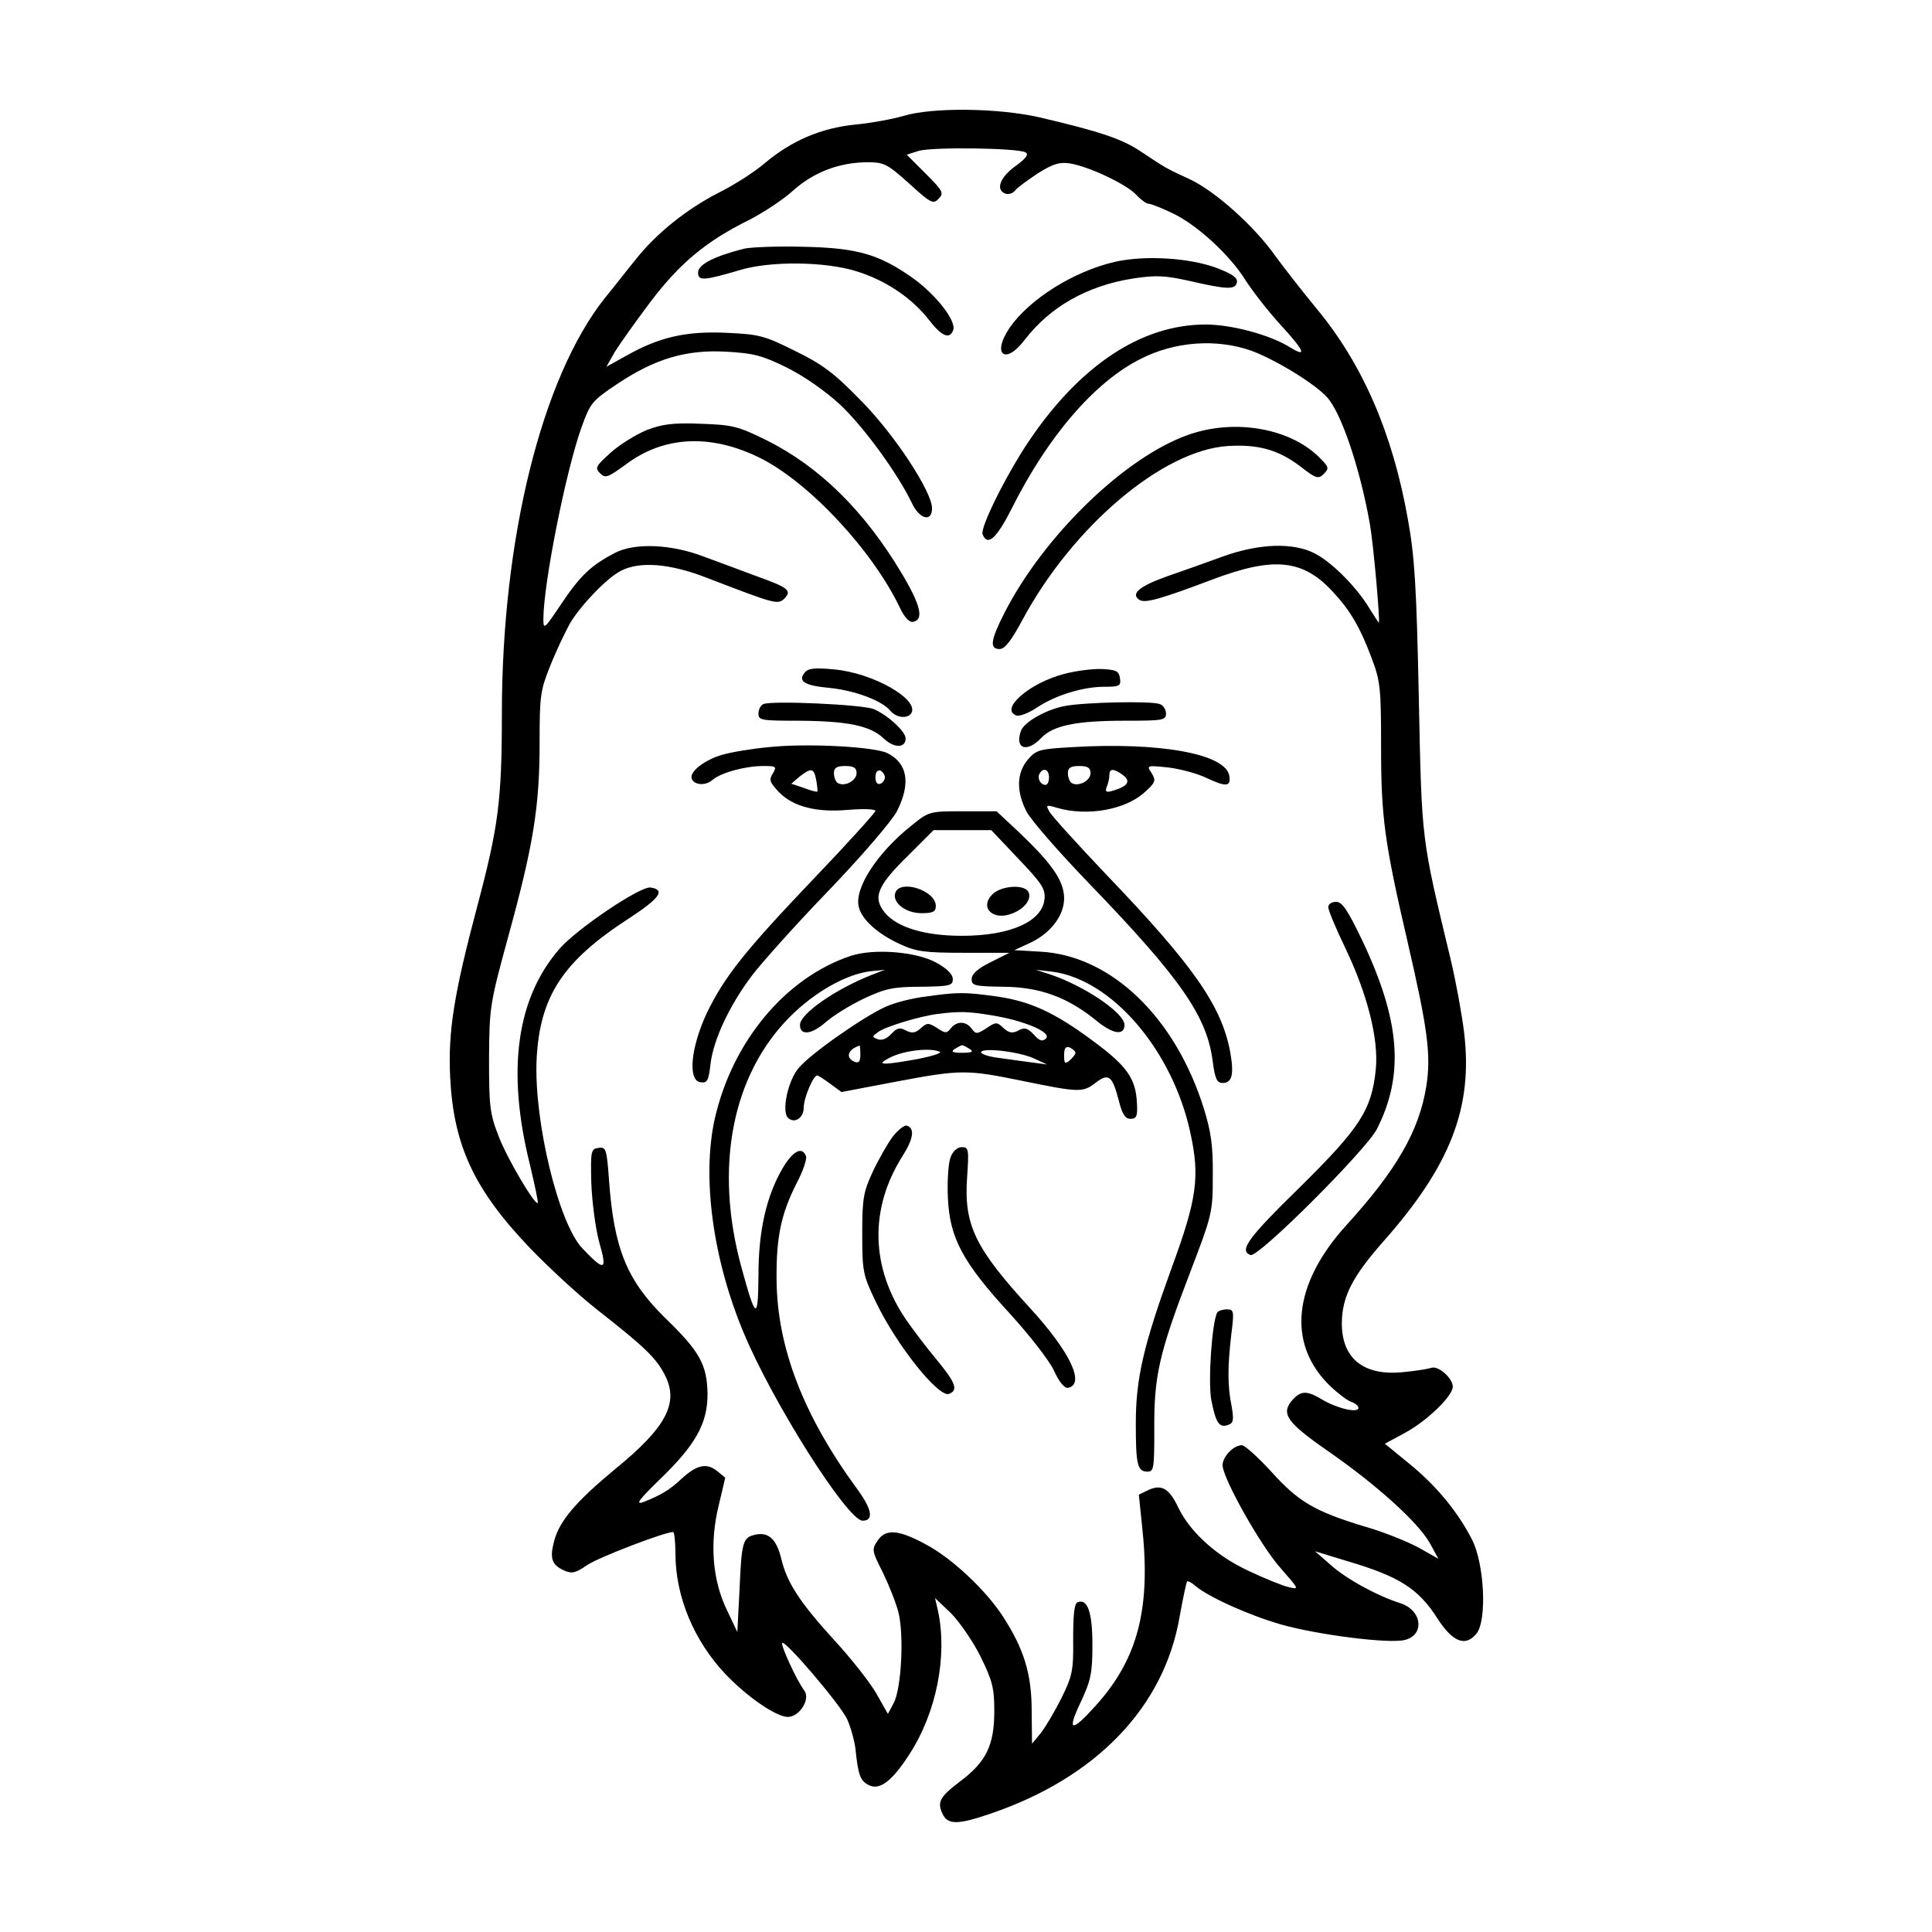 <?xml version="1.0" standalone="no"?>
<!DOCTYPE svg PUBLIC "-//W3C//DTD SVG 20010904//EN"
 "http://www.w3.org/TR/2001/REC-SVG-20010904/DTD/svg10.dtd">
<svg version="1.0" xmlns="http://www.w3.org/2000/svg"
 width="512pt" height="512pt" viewBox="0 0 512 512"
 preserveAspectRatio="xMidYMid meet">

<g transform="translate(0,512) scale(0.1,-0.1)"
fill="#000000" stroke="none">
<path d="M2395 4813 c-27 -8 -85 -19 -127 -23 -92 -9 -171 -43 -242 -103 -28
-24 -82 -58 -120 -77 -85 -43 -167 -109 -220 -176 -23 -28 -60 -76 -84 -105
-166 -210 -272 -636 -272 -1101 0 -229 -9 -298 -65 -509 -62 -233 -78 -333
-72 -454 9 -180 63 -297 211 -452 49 -51 130 -126 180 -165 125 -98 155 -127
178 -172 38 -74 4 -139 -134 -251 -101 -84 -144 -134 -159 -187 -13 -48 -7
-65 26 -80 21 -9 30 -7 62 15 30 20 204 87 227 87 3 0 6 -26 6 -57 0 -114 49
-231 132 -319 58 -61 135 -114 166 -114 30 0 60 46 44 69 -21 28 -64 122 -59
127 8 8 153 -162 172 -202 9 -20 19 -55 22 -78 7 -70 13 -85 34 -96 29 -16 62
8 109 81 72 111 101 260 76 379 l-8 35 42 -40 c22 -22 58 -74 78 -114 32 -65
37 -84 37 -145 0 -91 -21 -135 -92 -188 -54 -41 -61 -55 -43 -89 14 -25 42
-24 126 5 279 95 459 282 500 521 9 50 18 92 20 94 2 2 12 -3 21 -11 33 -29
141 -78 228 -103 94 -27 287 -52 328 -41 53 13 46 78 -11 97 -63 20 -145 65
-187 103 l-40 35 85 -26 c139 -41 189 -73 240 -153 40 -62 74 -75 103 -39 28
35 21 184 -12 249 -38 74 -95 143 -165 200 l-66 54 52 28 c58 31 128 98 128
123 0 23 -39 57 -57 50 -9 -3 -41 -8 -72 -11 -107 -12 -166 36 -165 131 1 70
29 123 110 215 178 201 238 355 214 554 -6 49 -22 137 -36 195 -78 325 -76
307 -84 691 -6 293 -11 376 -29 474 -40 227 -120 411 -241 557 -38 46 -87 109
-109 139 -56 80 -160 173 -228 205 -65 30 -61 28 -129 73 -50 34 -111 54 -269
91 -110 25 -283 27 -360 4z m323 -97 c9 -5 1 -16 -28 -37 -40 -29 -52 -62 -26
-72 8 -3 20 0 26 8 6 8 34 28 61 46 40 25 57 30 84 26 50 -8 150 -55 176 -83
12 -13 27 -24 33 -24 6 0 34 -11 61 -24 64 -29 154 -111 196 -179 18 -28 59
-81 91 -116 66 -72 73 -90 26 -61 -53 33 -155 60 -223 60 -170 0 -333 -108
-469 -310 -59 -88 -129 -228 -122 -246 13 -33 37 -11 77 68 96 192 220 336
342 397 90 46 200 54 292 22 63 -23 169 -87 202 -124 37 -40 87 -187 113 -334
10 -55 28 -263 24 -263 -1 0 -12 17 -25 38 -33 55 -98 121 -144 145 -57 30
-148 27 -245 -8 -41 -15 -108 -39 -149 -53 -72 -26 -96 -46 -71 -62 15 -9 55
2 195 55 160 60 237 53 316 -32 46 -49 73 -94 104 -177 23 -61 25 -79 25 -235
0 -187 9 -253 70 -516 53 -229 63 -300 50 -383 -19 -119 -79 -223 -213 -370
-141 -156 -157 -314 -42 -425 21 -20 46 -39 56 -42 11 -4 19 -11 19 -16 0 -15
-58 -1 -96 22 -40 24 -56 24 -78 0 -33 -37 -17 -60 94 -137 128 -89 237 -187
269 -243 l23 -42 -53 30 c-30 16 -94 42 -144 56 -132 40 -175 66 -246 145 -35
38 -70 70 -78 70 -22 0 -51 -30 -51 -53 0 -34 101 -214 154 -273 49 -56 50
-57 21 -50 -17 4 -64 23 -106 43 -85 39 -155 103 -186 167 -24 51 -44 63 -78
48 l-27 -13 8 -77 c25 -222 -9 -357 -123 -483 -64 -71 -76 -68 -40 8 28 60 32
78 32 154 0 87 -13 123 -39 113 -9 -3 -12 -32 -12 -97 1 -84 -2 -98 -31 -157
-18 -36 -43 -78 -55 -93 l-23 -28 -1 88 c0 98 -21 164 -76 249 -46 71 -137
156 -206 192 -72 39 -106 41 -127 8 -15 -22 -14 -27 14 -82 16 -33 35 -80 42
-107 15 -60 8 -203 -13 -241 l-15 -28 -30 53 c-17 30 -66 92 -109 139 -95 104
-129 156 -144 221 -13 52 -35 71 -72 61 -29 -7 -33 -21 -38 -142 l-6 -115 -28
59 c-38 79 -46 177 -21 278 l17 72 -22 18 c-28 22 -54 16 -95 -22 -31 -29 -55
-43 -101 -61 -21 -7 -10 7 42 58 97 93 129 150 129 228 -1 78 -20 113 -112
202 -101 99 -136 183 -149 365 -6 83 -8 89 -28 86 -20 -3 -21 -8 -19 -93 2
-50 11 -120 21 -157 22 -76 15 -79 -45 -16 -63 67 -128 336 -121 499 8 168 69
261 243 374 83 54 100 77 59 83 -27 4 -193 -108 -240 -161 -115 -131 -142
-323 -80 -572 13 -55 23 -101 21 -103 -7 -7 -82 119 -104 178 -23 59 -25 79
-25 205 1 137 2 144 52 327 65 237 82 339 82 509 0 128 2 140 30 209 16 40 40
89 51 109 30 49 97 119 134 138 49 26 129 20 225 -17 187 -72 191 -73 209 -56
20 21 10 29 -74 59 -38 14 -101 38 -140 52 -86 33 -182 37 -235 10 -63 -33
-91 -59 -141 -133 -46 -69 -49 -72 -49 -43 0 93 60 396 102 511 22 61 27 68
93 112 100 67 183 92 289 86 73 -4 96 -10 161 -42 46 -23 102 -62 141 -98 63
-59 153 -183 190 -260 20 -44 54 -53 54 -15 0 44 -101 198 -190 287 -69 71
-101 95 -173 130 -82 41 -96 44 -181 48 -107 5 -178 -11 -265 -60 l-54 -30 22
39 c13 21 55 80 94 132 78 103 147 161 262 218 39 20 92 55 118 79 54 48 122
74 197 74 43 0 52 -5 109 -56 57 -52 64 -56 78 -41 15 15 13 20 -34 67 l-50
50 31 10 c36 11 265 8 284 -4z"/>
<path d="M1972 4461 c-79 -20 -122 -42 -122 -63 0 -23 14 -22 110 6 81 25 228
23 310 -3 78 -24 148 -72 192 -129 34 -44 55 -52 64 -27 9 24 -44 92 -104 136
-91 65 -149 82 -292 85 -69 2 -140 -1 -158 -5z"/>
<path d="M2954 4426 c-108 -25 -225 -98 -278 -174 -49 -72 -12 -101 40 -32 68
88 166 143 287 162 60 9 84 8 147 -6 104 -24 124 -24 128 -4 2 12 -12 22 -54
38 -73 27 -190 34 -270 16z"/>
<path d="M1713 3980 c-28 -12 -71 -38 -95 -60 -39 -35 -42 -40 -28 -54 14 -14
20 -12 67 22 101 77 226 83 356 19 131 -65 300 -246 373 -400 11 -23 24 -37
34 -35 29 6 20 44 -30 128 -99 166 -218 283 -358 353 -77 38 -91 41 -175 44
-74 3 -102 -1 -144 -17z"/>
<path d="M3150 3968 c-169 -59 -385 -269 -489 -474 -36 -71 -39 -94 -12 -94
14 0 31 22 61 78 133 247 371 449 544 460 80 5 134 -10 192 -54 42 -33 48 -34
62 -20 14 14 14 18 -7 39 -76 81 -226 109 -351 65z"/>
<path d="M2133 3338 c-20 -23 -1 -35 65 -41 69 -7 139 -34 161 -60 15 -19 46
-23 56 -7 22 36 -101 107 -205 116 -50 5 -68 3 -77 -8z"/>
<path d="M2820 3334 c-92 -24 -171 -93 -127 -110 9 -3 33 6 55 21 50 33 122
55 179 55 40 0 44 2 41 23 -3 19 -10 22 -48 24 -25 1 -70 -5 -100 -13z"/>
<path d="M2023 3254 c-7 -3 -13 -14 -13 -25 0 -18 8 -19 108 -19 129 -1 188
-13 224 -47 27 -26 58 -26 58 0 0 19 -49 63 -85 78 -31 12 -271 23 -292 13z"/>
<path d="M2822 3249 c-49 -9 -107 -42 -116 -65 -18 -48 15 -60 53 -20 31 33
92 46 220 46 102 0 111 1 111 19 0 10 -7 22 -16 25 -22 9 -201 5 -252 -5z"/>
<path d="M2037 3140 c-43 -4 -98 -13 -122 -20 -47 -13 -88 -45 -82 -63 6 -18
37 -20 55 -4 22 19 86 37 135 37 34 0 36 -1 25 -20 -11 -17 -8 -23 16 -49 38
-39 100 -55 186 -47 39 3 70 2 70 -3 0 -4 -72 -84 -161 -177 -186 -195 -239
-262 -286 -359 -42 -90 -51 -178 -17 -183 18 -3 22 3 27 49 8 65 51 156 110
234 25 33 116 135 204 226 90 94 168 185 181 211 36 73 27 125 -26 152 -34 17
-212 27 -315 16z m233 -69 c0 -20 -32 -37 -50 -26 -5 3 -10 15 -10 26 0 14 7
19 30 19 23 0 30 -5 30 -19z m-107 -18 c3 -16 4 -29 3 -31 -2 -1 -18 3 -36 10
l-33 11 22 19 c31 24 38 23 44 -9z m182 7 c0 -7 -6 -15 -12 -17 -8 -3 -13 4
-13 17 0 13 5 20 13 18 6 -3 12 -11 12 -18z"/>
<path d="M2841 3140 c-86 -5 -95 -7 -117 -33 -30 -35 -31 -84 -4 -137 11 -22
85 -107 165 -190 246 -255 314 -354 329 -474 6 -45 11 -56 26 -56 25 0 31 22
20 83 -23 122 -98 229 -328 469 -77 81 -145 156 -151 167 -10 18 -9 19 21 10
80 -23 180 -5 231 41 29 26 31 31 19 51 -14 21 -13 21 45 15 32 -4 76 -16 99
-27 53 -25 66 -24 62 4 -8 59 -183 91 -417 77z m49 -69 c0 -20 -32 -37 -50
-26 -5 3 -10 15 -10 26 0 14 7 19 30 19 23 0 30 -5 30 -19z m-110 -11 c0 -11
-4 -20 -9 -20 -14 0 -23 18 -16 30 10 17 25 11 25 -10z m196 6 c21 -16 14 -29
-25 -41 -20 -6 -23 -4 -18 10 4 9 7 23 7 31 0 18 11 18 36 0z"/>
<path d="M2414 2931 c-90 -72 -151 -166 -138 -215 8 -33 50 -71 109 -98 43
-20 66 -23 170 -23 l120 0 -50 -25 c-34 -17 -50 -31 -50 -45 0 -17 8 -19 85
-20 97 -1 170 -28 247 -91 43 -35 73 -39 73 -10 0 31 -104 102 -195 133 l-40
13 43 -5 c158 -20 320 -208 367 -429 25 -115 17 -174 -50 -356 -74 -204 -95
-292 -95 -412 0 -109 4 -128 31 -128 17 0 18 9 18 113 -1 140 13 201 93 410
61 159 62 164 62 262 1 77 -5 117 -23 175 -75 243 -246 408 -434 418 l-69 4
39 18 c56 25 93 73 93 119 0 46 -31 91 -118 174 l-61 57 -89 0 c-89 0 -90 0
-138 -39z m285 -87 c62 -65 72 -80 69 -107 -6 -59 -90 -97 -219 -97 -98 0
-170 22 -203 60 -34 41 -23 71 62 154 l66 66 77 0 76 0 72 -76z"/>
<path d="M2373 2755 c-10 -26 26 -55 69 -55 31 0 38 4 38 19 0 41 -93 71 -107
36z"/>
<path d="M2630 2750 c-35 -35 1 -71 52 -51 32 12 52 37 44 56 -8 22 -72 19
-96 -5z"/>
<path d="M3520 2716 c0 -8 20 -56 45 -108 59 -123 89 -242 81 -322 -11 -108
-42 -155 -201 -312 -139 -136 -162 -168 -131 -180 20 -8 307 279 335 334 73
144 62 287 -39 500 -39 81 -53 102 -69 102 -12 0 -21 -6 -21 -14z"/>
<path d="M2255 2587 c-174 -58 -315 -228 -361 -433 -34 -154 -5 -370 76 -564
76 -184 276 -500 316 -500 30 0 25 30 -13 82 -144 196 -214 378 -215 558 -1
112 12 173 53 254 17 32 28 65 25 72 -10 27 -35 14 -62 -32 -43 -74 -64 -165
-64 -284 -1 -121 -7 -118 -45 21 -73 266 -25 511 129 665 65 65 148 112 212
120 l39 4 -36 -14 c-96 -38 -189 -103 -189 -132 0 -29 30 -26 67 6 20 18 67
47 103 64 56 26 77 31 150 31 77 1 85 3 85 20 0 13 -15 28 -44 44 -53 29 -164
38 -226 18z"/>
<path d="M2453 2479 c-34 -4 -82 -16 -106 -27 -58 -26 -200 -125 -231 -163
-28 -33 -45 -114 -28 -131 17 -17 42 -1 42 27 0 25 25 85 36 85 2 0 18 -10 34
-22 l30 -22 142 27 c175 33 189 33 340 2 147 -30 158 -31 192 -4 34 26 44 18
61 -48 9 -36 17 -48 31 -48 16 0 19 7 17 42 -3 64 -26 98 -116 164 -103 77
-170 107 -261 119 -81 11 -97 11 -183 -1z m177 -50 c85 -14 158 -45 142 -61
-9 -9 -17 -7 -32 10 -17 18 -25 20 -41 11 -16 -8 -25 -7 -40 7 -17 16 -20 16
-45 -1 -25 -16 -28 -16 -39 -1 -15 20 -39 21 -55 1 -11 -14 -15 -14 -37 1 -23
14 -26 14 -43 -1 -14 -13 -23 -14 -39 -6 -16 9 -24 7 -39 -9 -12 -13 -25 -18
-36 -14 -16 6 -15 7 1 19 21 15 111 42 158 48 56 7 80 7 145 -4z m-350 -104
c0 -18 -4 -23 -15 -19 -25 10 -19 33 13 43 1 1 2 -10 2 -24z m290 15 c11 -7 6
-10 -20 -10 -26 0 -31 3 -20 10 8 5 17 10 20 10 3 0 12 -5 20 -10z m280 -10
c0 -4 -7 -13 -15 -20 -13 -11 -15 -8 -15 13 0 19 4 25 15 21 8 -4 15 -10 15
-14z m-360 3 c8 -3 -16 -11 -55 -19 -100 -18 -117 -17 -75 4 36 18 104 26 130
15z m250 -18 l35 -16 -45 6 c-25 3 -64 9 -87 12 -24 3 -43 10 -43 14 0 14 102
2 140 -16z"/>
<path d="M2366 2108 c-14 -19 -38 -61 -53 -93 -25 -54 -28 -71 -28 -165 0
-100 2 -109 36 -180 55 -115 166 -254 194 -244 25 10 18 29 -33 91 -27 32 -63
80 -81 106 -94 138 -97 294 -10 432 30 47 34 75 12 82 -6 2 -23 -11 -37 -29z"/>
<path d="M2519 2053 c-6 -16 -9 -64 -7 -108 5 -106 39 -170 164 -306 52 -57
105 -125 117 -151 14 -31 28 -47 37 -46 47 9 6 95 -98 209 -149 162 -178 223
-169 350 5 73 4 79 -14 79 -12 0 -24 -11 -30 -27z"/>
<path d="M3226 1642 c-14 -24 -25 -182 -16 -232 12 -61 21 -75 45 -66 14 5 15
13 9 49 -11 53 -11 104 -1 190 8 63 7 67 -12 67 -11 0 -22 -4 -25 -8z"/>
</g>
</svg>
